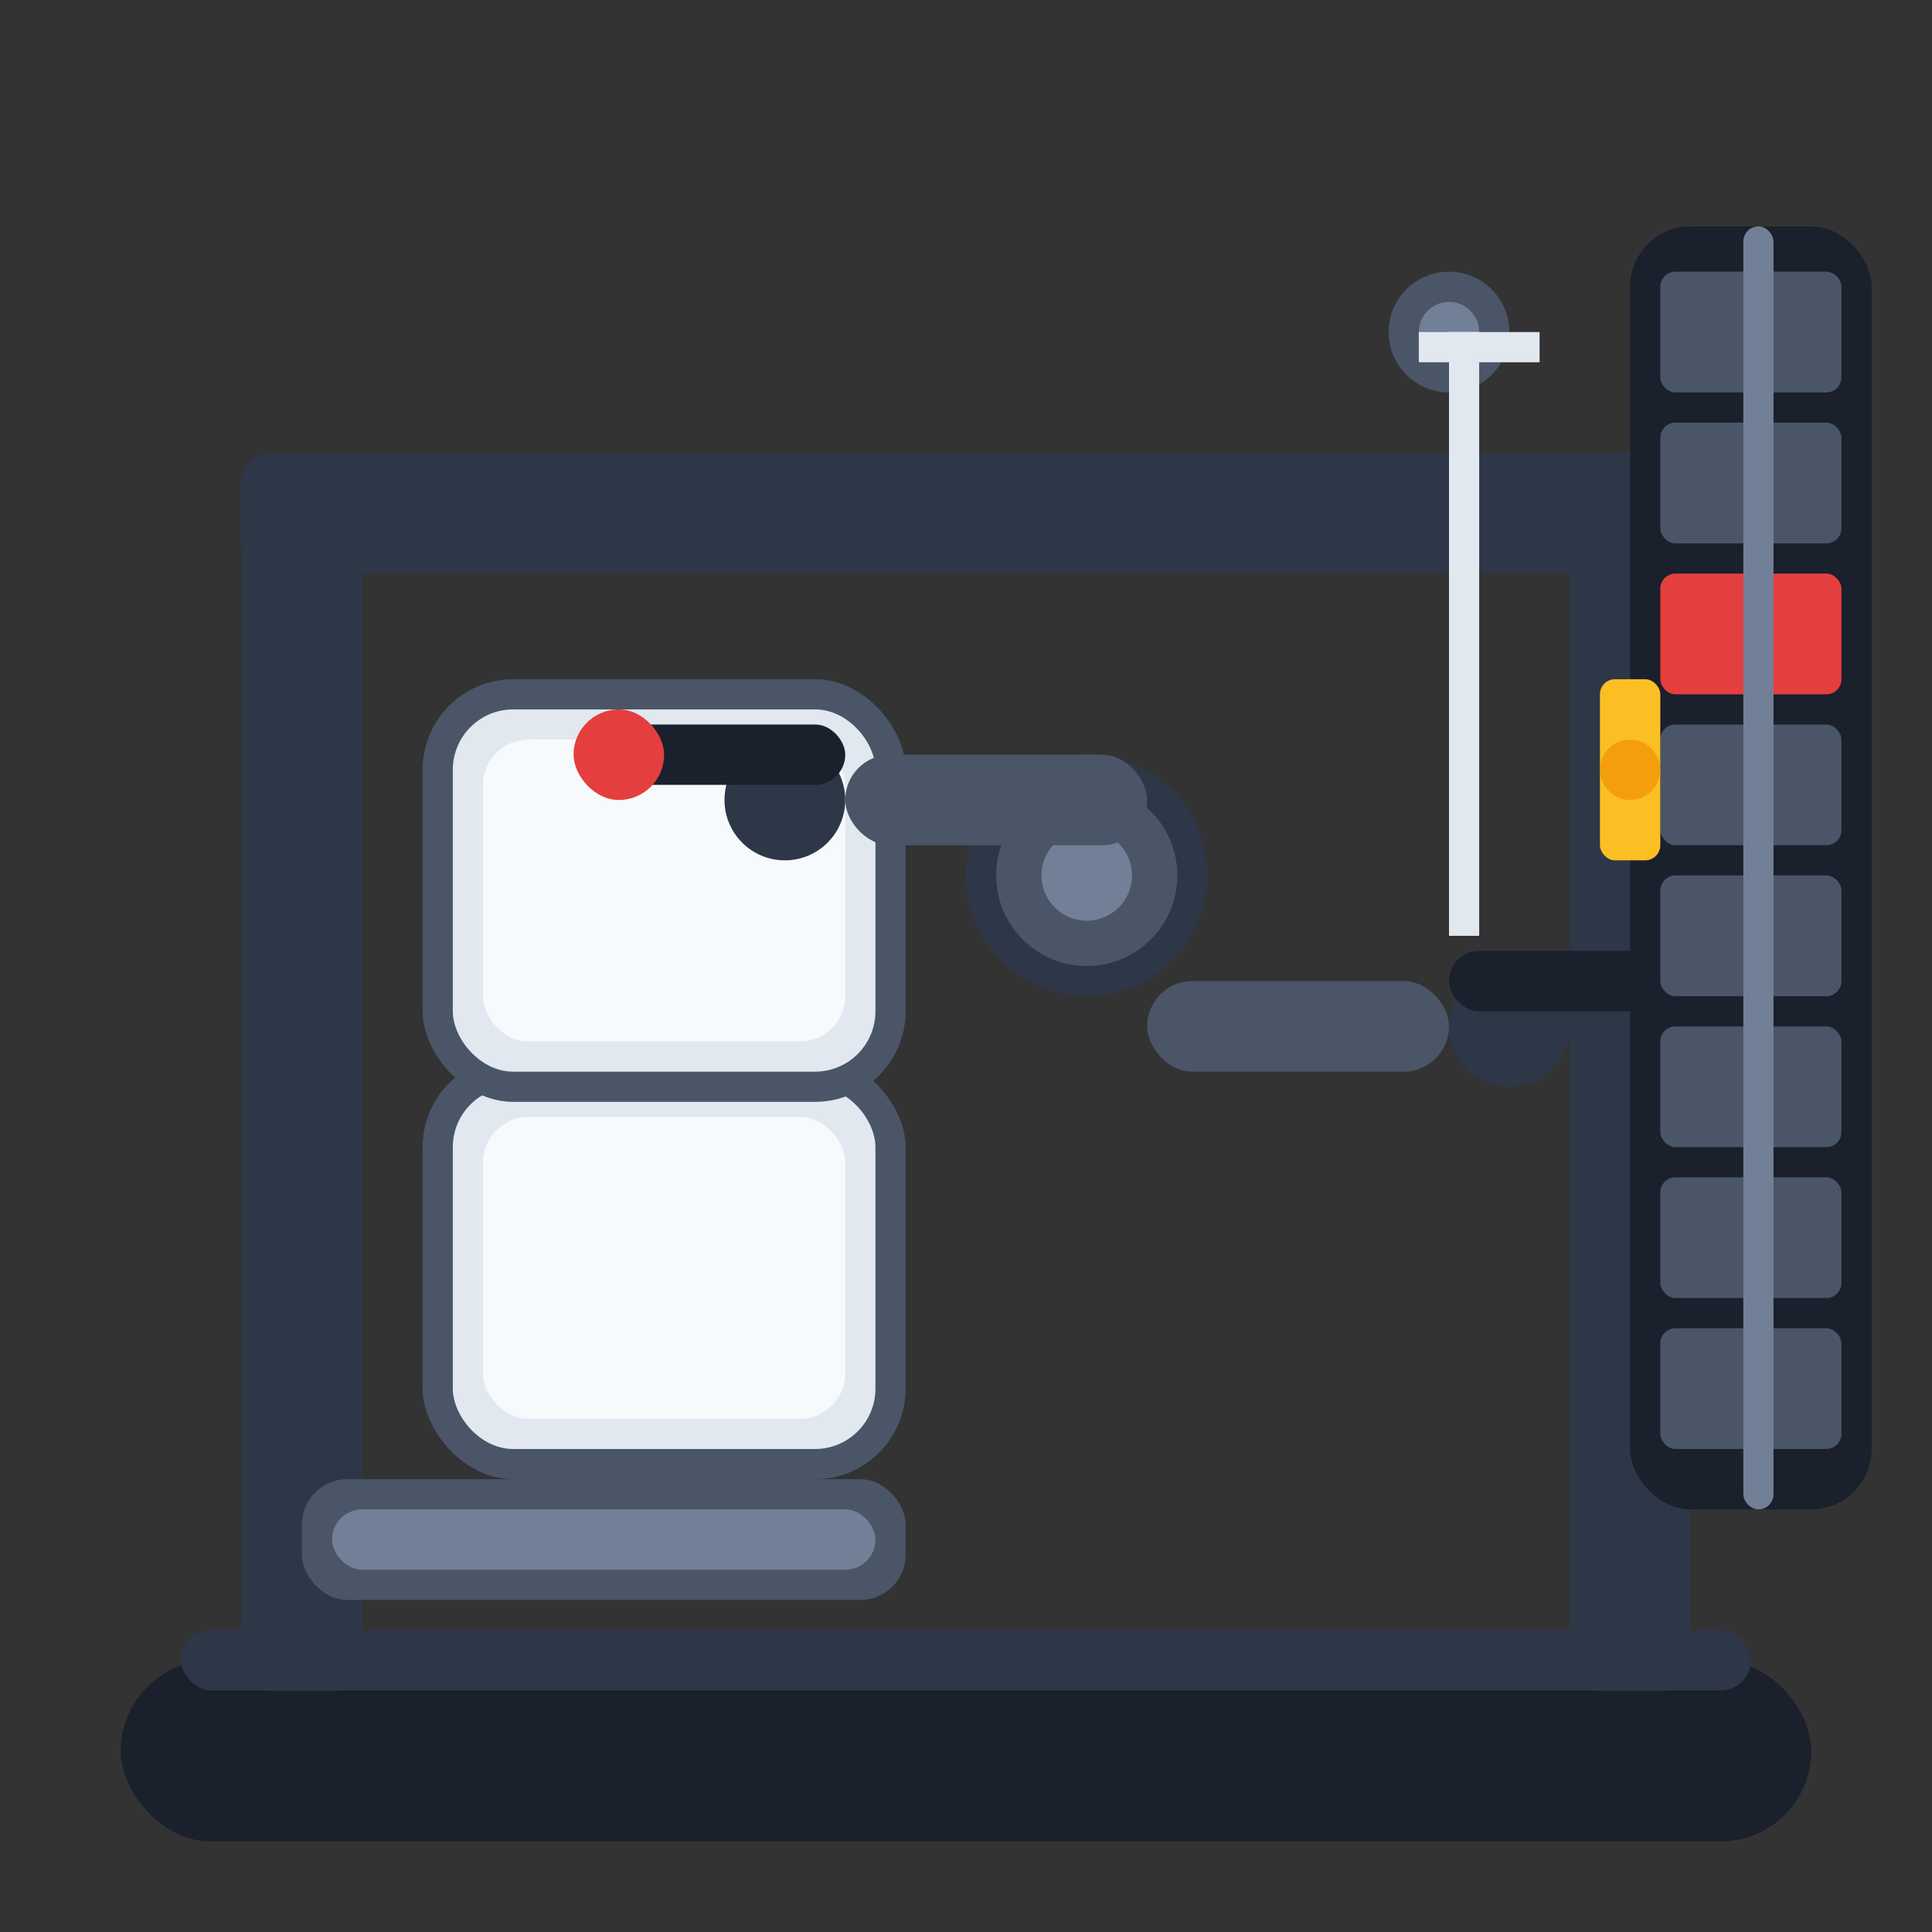 <svg width="128" height="128" xmlns="http://www.w3.org/2000/svg" viewBox="0 0 128 128">
  <rect x="0" y="0" width="128" height="128" fill="#333333" stroke="none"/>
  <!-- Base platform -->
  <rect x="8" y="110" width="112" height="12" fill="#1a202c" rx="6"/>
  <rect x="12" y="108" width="104" height="4" fill="#2d3748" rx="2"/>
  
  <!-- Main frame structure -->
  <rect x="16" y="30" width="8" height="82" fill="#2d3748" rx="2"/>
  <rect x="104" y="30" width="8" height="82" fill="#2d3748" rx="2"/>
  <rect x="16" y="30" width="96" height="8" fill="#2d3748" rx="2"/>
  
  <!-- Seat with detailed padding -->
  <rect x="28" y="70" width="32" height="28" fill="#4a5568" rx="6"/>
  <rect x="30" y="72" width="28" height="24" fill="#e2e8f0" rx="4"/>
  <rect x="32" y="74" width="24" height="20" fill="#f7fafc" rx="3"/>
  
  <!-- Seat back with cushioning -->
  <rect x="28" y="45" width="32" height="28" fill="#4a5568" rx="6"/>
  <rect x="30" y="47" width="28" height="24" fill="#e2e8f0" rx="4"/>
  <rect x="32" y="49" width="24" height="20" fill="#f7fafc" rx="3"/>
  
  <!-- Central pivot mechanism -->
  <circle cx="72" cy="58" r="8" fill="#2d3748"/>
  <circle cx="72" cy="58" r="6" fill="#4a5568"/>
  <circle cx="72" cy="58" r="3" fill="#718096"/>
  
  <!-- Left handle arm with realistic joint -->
  <rect x="56" y="50" width="20" height="6" fill="#4a5568" rx="3"/>
  <circle cx="52" cy="53" r="4" fill="#2d3748"/>
  <rect x="40" y="48" width="16" height="4" fill="#1a202c" rx="2"/>
  <rect x="38" y="47" width="6" height="6" fill="#e53e3e" rx="3"/>
  
  <!-- Right handle arm with realistic joint -->
  <rect x="76" y="65" width="20" height="6" fill="#4a5568" rx="3"/>
  <circle cx="100" cy="68" r="4" fill="#2d3748"/>
  <rect x="96" y="63" width="16" height="4" fill="#1a202c" rx="2"/>
  <rect x="110" y="62" width="6" height="6" fill="#e53e3e" rx="3"/>
  
  <!-- Weight stack with individual plates -->
  <rect x="108" y="15" width="16" height="85" fill="#1a202c" rx="4"/>
  <!-- Individual weight plates -->
  <rect x="110" y="18" width="12" height="8" fill="#4a5568" rx="1"/>
  <rect x="110" y="28" width="12" height="8" fill="#4a5568" rx="1"/>
  <rect x="110" y="38" width="12" height="8" fill="#e53e3e" rx="1"/>
  <rect x="110" y="48" width="12" height="8" fill="#4a5568" rx="1"/>
  <rect x="110" y="58" width="12" height="8" fill="#4a5568" rx="1"/>
  <rect x="110" y="68" width="12" height="8" fill="#4a5568" rx="1"/>
  <rect x="110" y="78" width="12" height="8" fill="#4a5568" rx="1"/>
  <rect x="110" y="88" width="12" height="8" fill="#4a5568" rx="1"/>
  
  <!-- Weight stack guide rod -->
  <rect x="115.5" y="15" width="2" height="85" fill="#718096" rx="1"/>
  
  <!-- Cable system -->
  <circle cx="96" cy="22" r="4" fill="#4a5568"/>
  <circle cx="96" cy="22" r="2" fill="#718096"/>
  <rect x="94" y="22" width="8" height="2" fill="#e2e8f0"/>
  <rect x="96" y="22" width="2" height="40" fill="#e2e8f0"/>
  
  <!-- Footrest -->
  <rect x="20" y="98" width="40" height="8" fill="#4a5568" rx="3"/>
  <rect x="22" y="100" width="36" height="4" fill="#718096" rx="2"/>
  
  <!-- Safety pin -->
  <rect x="106" y="45" width="4" height="12" fill="#fbbf24" rx="1"/>
  <circle cx="108" cy="51" r="2" fill="#f59e0b"/>
</svg>